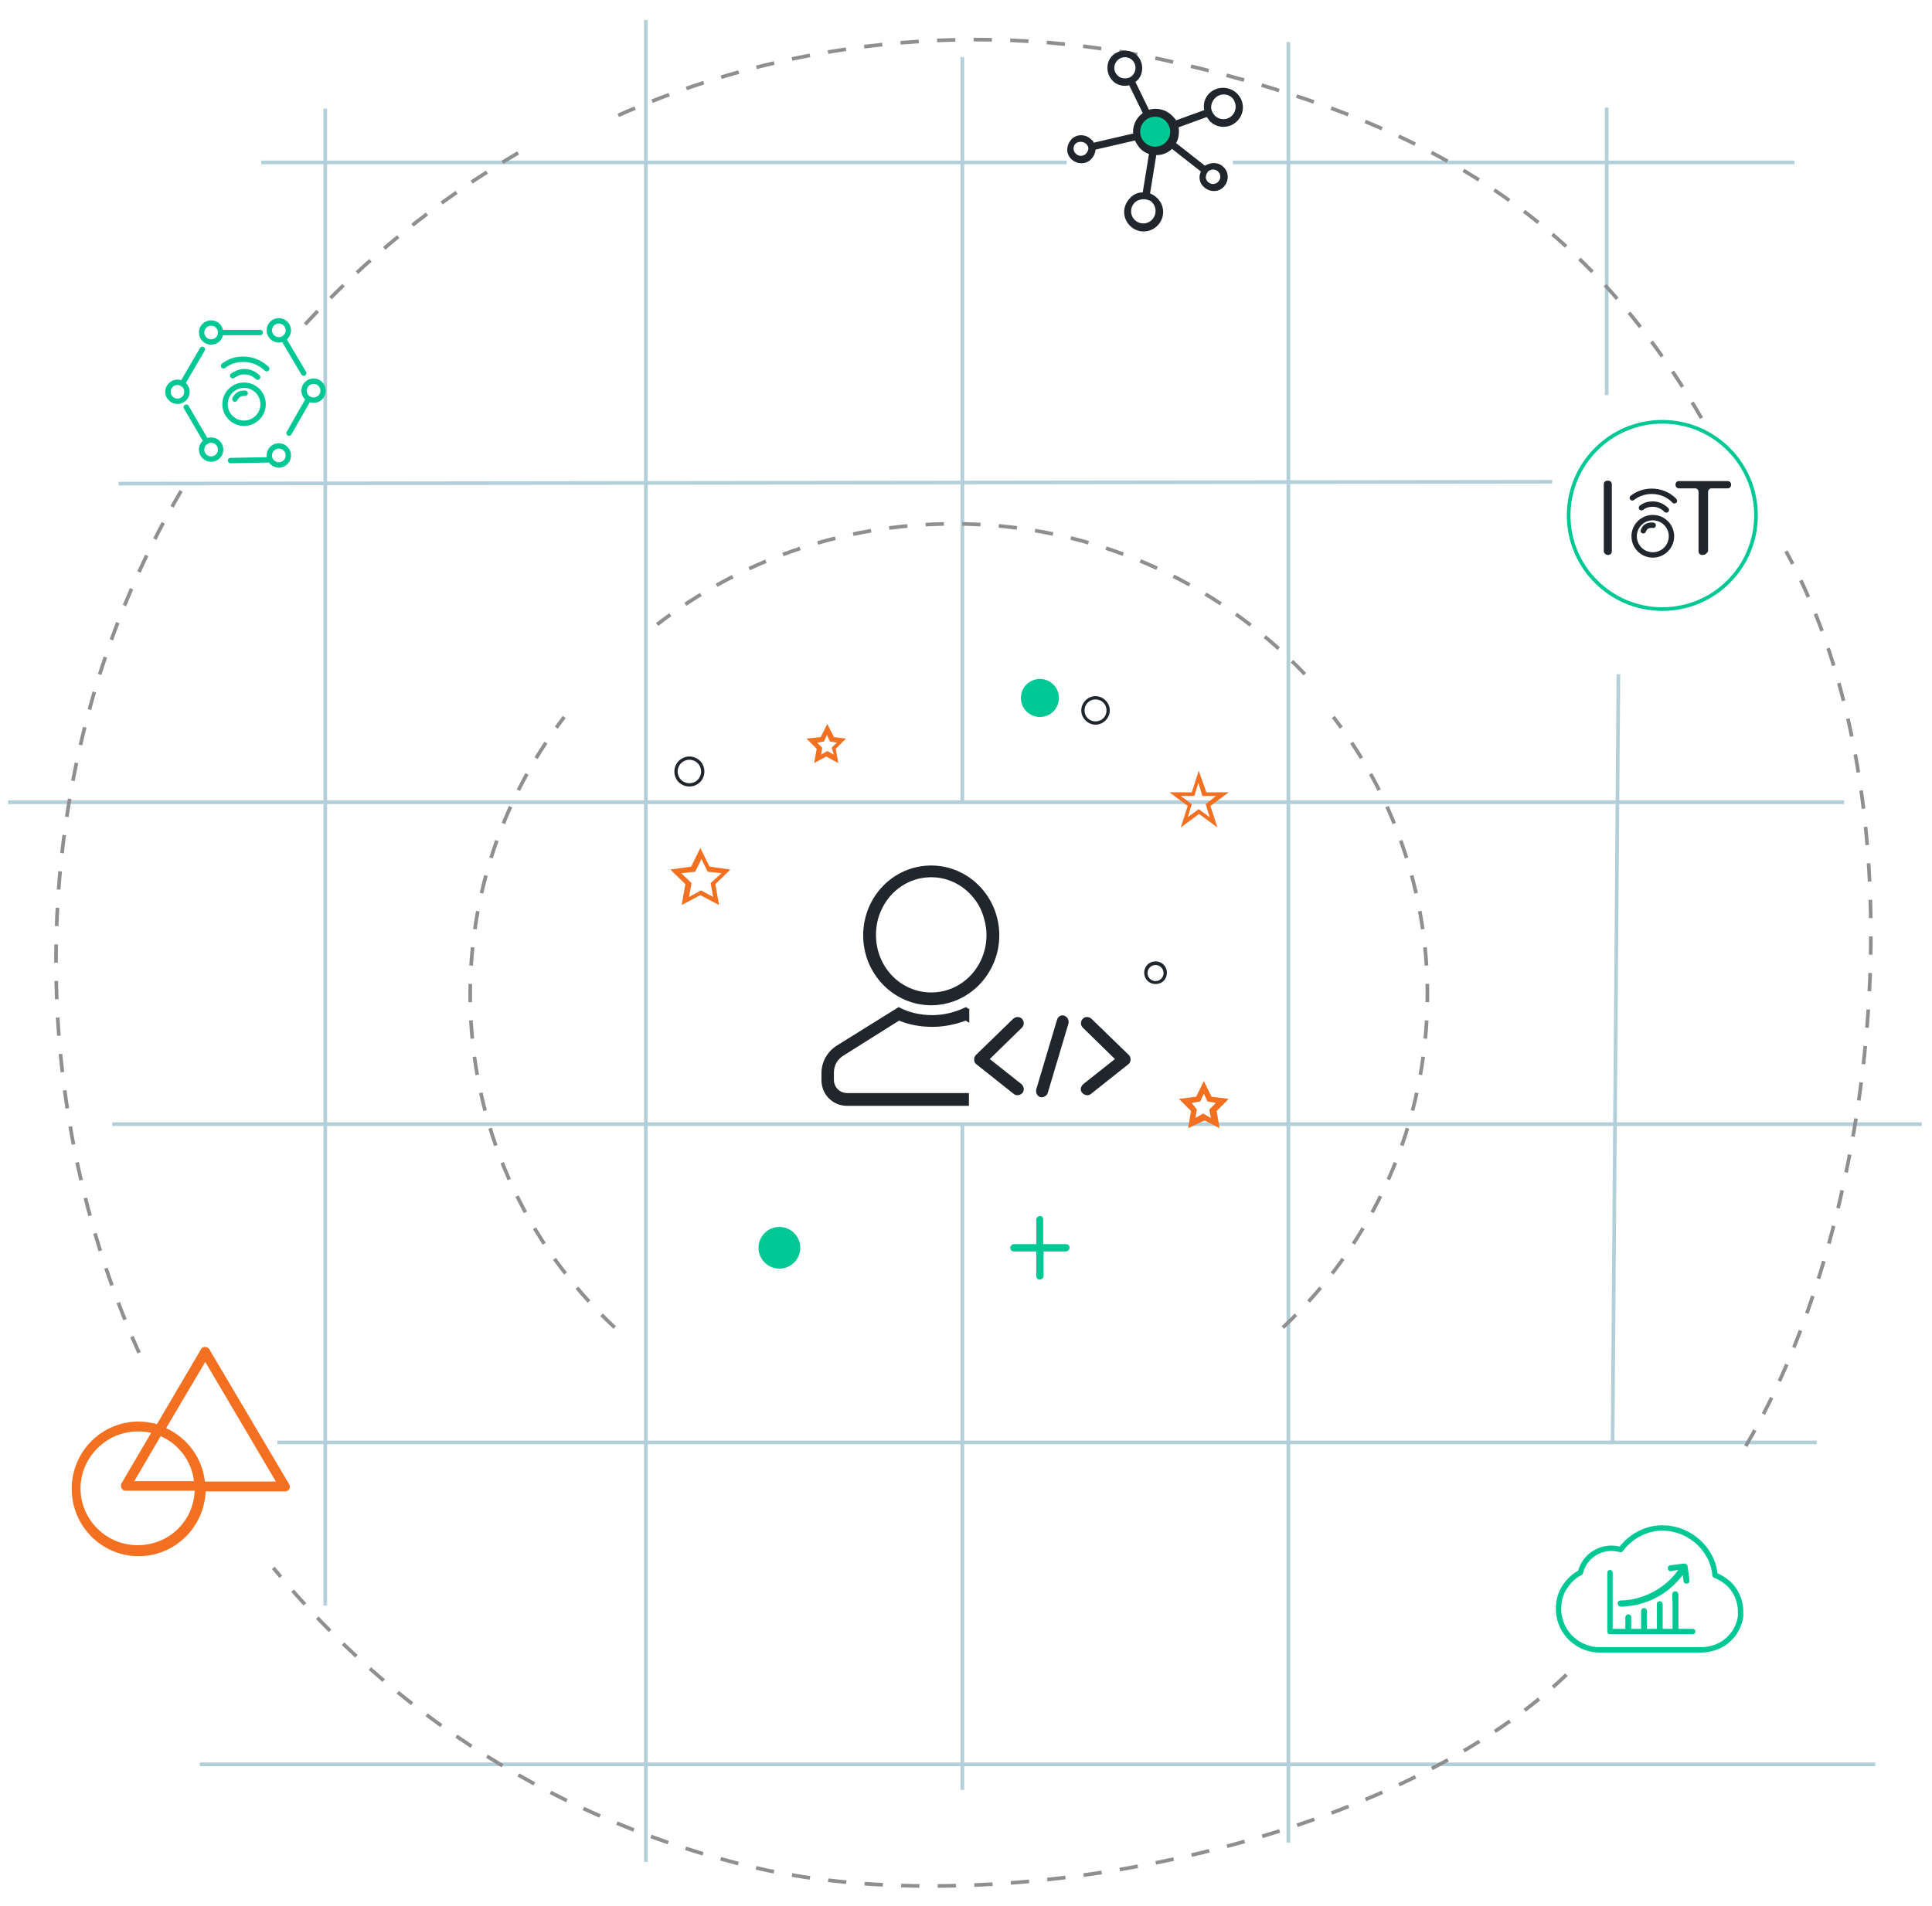 <?xml version="1.0"?>
<svg xmlns="http://www.w3.org/2000/svg" id="Layer_1" viewBox="0 0 528 521">
  <style>.st1{fill:none;stroke:#8d8f91;stroke-dasharray:5}.st2{fill:#f37021}.st3{fill:#20262b}.st4{fill:#00c895}.st5,.st7{fill:none;stroke:#00c895;stroke-width:1.471;stroke-linecap:round;stroke-linejoin:round;stroke-miterlimit:10}.st7{stroke:#20262b}</style>
  <g transform="translate(0 -1)">
    <path d="M439.1 109V30.4m1.6 364.9l1.6-210m-90.2 319.4V12.5M263 220.3V16.6m0 473.7v-182m-86.5-58.4V6.5m0 503.5V249.9m-87.6-99.8V30.7m0 409.2V150.1M30.7 308.3h494.5m-523-88H504M32.4 133.2l391.8-.5m-87.3-87.3h153.5m-419 0h220.1M54.6 483.3h457.9m-436.7-88h420.7" fill="none" stroke="#b3d0da"/>
    <path class="st1" d="M428.1 458.8c-47.7 45.9-153.8 68.5-221.5 52.8-53.9-12.6-99.4-42.2-131.9-82M465 115.3C432.8 59.6 389.4 34 321.7 18.2c-53.9-12.6-107.9-6-154.7 15.2M49.5 135.2C7.9 205.9 4.5 296.1 38 370.8m103.6-328c-21.8 12.8-41.7 28.9-58.8 47.5"/>
    <path class="st2" d="M191.4 232.8l-2.5 5.1-5.7.8 4.1 4-1 5.7 5.1-2.7 5.1 2.7-1-5.7 4.1-4-5.7-.8-2.5-5.1zm2.8 9.6l.7 3.8-3.3-1.8-3.3 1.8.7-3.8-2.8-2.7 3.8-.4 1.7-3.5 1.7 3.5 3.8.4-3 2.7zm33.7-39.9l-1.8-3.6-1.8 3.6-3.9.4 2.8 2.8-.7 3.9 3.3-1.8 3.3 1.8-.7-3.9 2.8-2.8-3.3-.4zm0 4.8l-1.8-1-1.7 1 .3-1.9-1.4-1.4 1.9-.3.8-1.8.8 1.8 1.9.3-1.4 1.4.6 1.9zm101.3 100l4.1 2.1-.8-4.7 3.3-3.3-4.7-.6-2.1-4.3-2.1 4.3-4.7.6 3.3 3.3-.8 4.7 4.5-2.1zm-3.5-4.8l2.3-.4 1-2.1 1 2.1 2.3.4-1.8 1.8.4 2.3-2.1-1.2-2.1 1.2.4-2.3-1.4-1.8zm1.9-90.8l-1.9 5.9h-6.1l5 3.7-1.9 5.9 5-3.7 5 3.7-1.9-5.9 5-3.7h-6.1l-2.1-5.9zm1.9 9.1l1.1 3.6-3-2.2-3 2.2 1.1-3.6-3-2.2h3.7l1.1-3.6 1.1 3.6h3.7l-2.8 2.2z"/>
    <path class="st3" d="M299.4 191.3c-2.1 0-3.9 1.8-3.9 3.9s1.8 3.9 3.9 3.9 3.9-1.8 3.9-3.9-1.8-3.9-3.9-3.9zm0 6.9c-1.7 0-3-1.3-3-3s1.3-3 3-3 3 1.3 3 3-1.3 3-3 3zm16.4 65.6c-1.7 0-3.1 1.3-3.1 3.1 0 1.7 1.3 3.1 3.1 3.1s3.1-1.3 3.1-3.1-1.4-3.1-3.1-3.1zm0 5.4c-1.2 0-2.2-1-2.2-2.2s1-2.2 2.2-2.2 2.2 1 2.2 2.2-1 2.2-2.2 2.2zm-127.4-61.4c-2.2 0-4.1 1.8-4.1 4.1s1.8 4.1 4.1 4.1 4.1-1.8 4.1-4.1-1.8-4.1-4.1-4.1zm0 7.3c-1.8 0-3.2-1.4-3.2-3.2s1.4-3.2 3.2-3.2 3.2 1.4 3.2 3.2-1.4 3.2-3.2 3.2z"/>
    <circle class="st4" cx="284.2" cy="191.8" r="5.2"/>
    <ellipse class="st4" cx="213" cy="342.1" rx="5.7" ry="5.7"/>
    <path class="st3" d="M254.5 275.8c-10.2 0-18.6-8.5-18.6-19.1 0-10.5 8.2-19.1 18.6-19.1 10.2 0 18.6 8.5 18.6 19.1 0 10.4-8.3 19.1-18.6 19.1zm13.6-26.1c-2.4-5.2-7.6-8.9-13.6-8.9s-11.2 3.6-13.6 8.9c-1 2.1-1.5 4.4-1.5 6.9 0 8.7 6.7 15.7 15.1 15.7 8.4 0 15.1-7 15.1-15.7 0-2.4-.6-4.7-1.5-6.9m-3.4 27.1l-.7-.5c-2.9 1.4-6 2.2-9.2 2.2s-6.5-.7-9.2-2.2l-16.7 10.4c-2.7 1.6-4.4 4.5-4.4 7.6v2c0 3.9 3.1 7 7 7h33.3v-3.5h-33.3c-2 0-3.6-1.6-3.6-3.6v-2c0-2 1-3.7 2.7-4.7l15.1-9.5c2.9 1.2 6 1.7 9.1 1.7s6.2-.6 9.1-1.7l1 .6v-3.9h-.1v.1h-.1zm14.6 5.1c.6-.6.7-1.6 0-2.4-.6-.6-1.6-.7-2.4 0l-10.2 9.9c-.7.7-.6 2 .1 2.5L277 300c.7.6 1.7.5 2.4-.2.6-.7.5-1.7-.2-2.4l-8.7-6.9 8.8-8.6zm16.6 0c-.6-.6-.7-1.6 0-2.4.6-.6 1.6-.7 2.4 0l10.2 9.9c.7.7.6 2-.1 2.5l-10.2 8.1c-.7.6-1.7.5-2.4-.2s-.5-1.7.2-2.4l8.7-6.9-8.8-8.6zm-7-2.2l-5.7 19.1c-.2.9.2 1.7 1 2.1.9.2 1.7-.2 2.1-1l5.7-19.1c.2-.9-.2-1.7-1-2.1-.9-.4-1.8.1-2.1 1z"/>
    <path class="st1" d="M168 363.9c-24.3-22.7-39.5-55.1-39.5-91 0-28.5 9.6-54.9 25.7-75.9m196.4 166.9c24.3-22.7 39.5-55.1 39.5-91 0-28.5-9.6-54.9-25.7-75.9m-7.8-11.7C332.4 159.8 298 144 260 144.2c-30.3.1-58.2 10.4-80.4 27.5"/>
    <path class="st4" d="M284.2 333.4c-.5 0-1 .5-1 1v6.7h-6.1c-.5 0-1 .5-1 1 0 .6.4 1 1 1h6.1v6.7c0 .6.4 1 1 1 .5 0 1-.5 1-1v-6.7h6.1c.5 0 1-.5 1-1 0-.6-.4-1-1-1h-6.2v-6.7c0-.6-.4-1-.9-1z"/>
    <path class="st1" d="M477.1 396.3c36.6-62 49.1-175.3 11-244.6"/>
  </g>
  <path class="st2" d="M56 368.2c-.4 0-.9.2-1.1.7l-12 20.4c-1.6-.4-3.3-.7-5-.7-10.1 0-18.3 8.2-18.3 18.4s8.2 18.4 18.3 18.4c9.9 0 17.9-7.9 18.3-17.7H78c.8-.1 1.3-.7 1.2-1.4 0-.2-.1-.3-.2-.6L57.3 369c-.3-.6-.9-.8-1.3-.8zm.1 4.1L75.4 405H56c-.7-6.5-4.9-12-10.6-14.6l10.7-18.1zm-18.4 19c1.2 0 2.5.1 3.6.4l-8.1 13.8c-.3.7-.1 1.4.4 1.8.2.1.4.2.7.2h18.9c-.3 8.4-7.1 14.9-15.6 14.9-8.6 0-15.6-7-15.6-15.6.1-8.5 7.1-15.5 15.7-15.5zm6.2 1.3c4.9 2.1 8.5 6.8 9.1 12.3H36.7l7.2-12.3z"/>
  <circle class="st5" cx="66.7" cy="110.5" r="5.2"/>
  <path class="st5" d="M63.6 102.7c.9-.6 2-1.1 3.1-1.1 1.4 0 2.7.5 3.7 1.5m-6.2 6c.2-.4.5-.9 1-1.2.5-.4 1.2-.4 1.8-.4m-5.9-7.5c1.5-1.2 3.4-1.8 5.4-1.8 2.5 0 4.7 1 6.4 2.6m-1.8-9.9H60.4"/>
  <circle class="st5" cx="57.7" cy="90.9" r="2.6"/>
  <path class="st5" d="M55.3 95.5l-5.5 9.4"/>
  <circle class="st5" cx="48.5" cy="107.1" r="2.6"/>
  <path class="st5" d="M83 102l-5.5-9.3"/>
  <circle class="st5" cx="76.2" cy="90.3" r="2.6"/>
  <path class="st5" d="M79 118.4l5.3-9.3"/>
  <circle class="st5" cx="85.7" cy="106.8" r="2.6"/>
  <path class="st5" d="M63 125.9l10.7-.2"/>
  <circle class="st5" cx="76.2" cy="124.5" r="2.6"/>
  <path class="st5" d="M50.9 111.3l5.5 9.4"/>
  <circle class="st5" cx="57.7" cy="122.9" r="2.6"/>
  <path class="st3" d="M330.5 25.5c-1.3 1.3-1.7 3-1.4 4.6l-7.7 2.8c-.3-.5-.7-.9-1.1-1.3-1.7-1.7-4.1-2.2-6.3-1.6l-3.7-7.6c.1-.1.3-.3.5-.4 1.8-1.8 1.8-4.9 0-6.8-1.8-1.8-4.9-1.8-6.8 0-1.8 1.8-1.8 4.9 0 6.8 1.2 1.3 3 1.7 4.6 1.3l3.7 7.6c-.3.3-.5.4-.8.7-1.3 1.3-2 3.2-1.8 4.9L298.9 39c-.1-.4-.4-.7-.7-.9-1.4-1.4-3.9-1.6-5.4 0-1.4 1.6-1.6 3.9 0 5.4 1.4 1.4 3.9 1.6 5.4 0 .8-.8 1.1-1.7 1.2-2.6l10.8-2.5c.3.8.8 1.4 1.3 2.1.8.8 1.6 1.3 2.5 1.6l-1.7 10.5c-1.3 0-2.6.5-3.5 1.6-2.1 2.1-2.1 5.4 0 7.5s5.4 2.1 7.5 0 2.1-5.4 0-7.5c-.5-.5-1.3-1.1-2-1.3l1.7-10.5c1.6 0 3-.5 4.3-1.7l7.9 6.2c-.7 1.4-.4 3.2.8 4.2 1.4 1.4 3.9 1.6 5.4 0 1.4-1.4 1.6-3.9 0-5.4-1.3-1.4-3.5-1.4-5.1-.4l-7.9-6.2c.8-1.3.9-2.9.7-4.3l7.7-2.8c.3.4.5.7.8 1.1 2.1 2.1 5.4 2.1 7.5 0s2.1-5.4 0-7.5-5.5-2.1-7.6-.1zm-25.1-4.9c-1.2-1.2-1.1-3 0-4.1 1.2-1.2 3-1.1 4.1 0 1.1 1.2 1.1 2.9 0 4.1-.5.5-1.1.8-1.7.8-.9.1-1.7-.1-2.4-.8zm-8.5 18.8c.5.5.7 1.2.4 1.8-.1.3-.3.5-.5.8-.8.8-2 .8-2.8 0s-.8-2 0-2.8c.8-.6 2.1-.6 2.9.2-.1 0-.1 0 0 0zm17.9 20.7c-1.3 1.3-3.4 1.3-4.7 0s-1.3-3.4 0-4.7c.5-.5 1.2-.8 2-.9.7-.1 1.3 0 2 .3.4.1.7.4.9.7 1.1 1.2 1.1 3.3-.2 4.6zm15.3-13.2c.1-.1.4-.3.7-.4.7-.3 1.6-.1 2.1.4.8.8.8 2 0 2.8s-2 .8-2.8 0c-.4-.4-.7-1.1-.5-1.6 0-.4.3-.8.5-1.2zm6.6-15.3a3.32 3.32 0 0 1-4.7 0c-.1-.1-.3-.3-.3-.4-.4-.5-.7-1.2-.7-1.8 0-.9.3-1.8 1.1-2.6 1.3-1.3 3.4-1.3 4.7 0 1.2 1.4 1.2 3.5-.1 4.8z"/>
  <ellipse class="st4" cx="315.7" cy="36" rx="4.1" ry="4.1"/>
  <circle cx="454.3" cy="140.9" r="25.6" fill="none" stroke="#00c895"/>
  <circle class="st7" cx="451.7" cy="146.6" r="5.1"/>
  <path class="st7" d="M448.6 138.8c.9-.7 1.9-1 3.1-1 1.4 0 2.7.6 3.7 1.6m-6.3 5.7c.2-.4.4-.9.9-1.2.6-.3 1.2-.4 1.8-.3m-5.7-7.5c1.4-1.1 3.3-1.8 5.3-1.8 2.5 0 4.7 1 6.2 2.6"/>
  <path class="st3" d="M438.3 150.7v-18.3c0-.6.4-1 1-1h.2c.6 0 1 .4 1 1v18.3c0 .6-.4 1-1 1h-.1c-.5 0-1.1-.5-1.1-1zm27.1 1h-.2c-.6 0-1-.4-1-1v-16.2c0-.6-.4-1-1-1h-4.3c-.6 0-1-.4-1-1s.4-1 1-1h13.2c.6 0 1 .4 1 1s-.4 1-1 1h-4.3c-.6 0-1 .4-1 1v16.2c-.3.5-.7 1-1.4 1z"/>
  <path class="st5" d="M475.5 438.5c-.5-2.3-1.6-4.3-3.3-5.8-1.1-.9-2.2-1.6-3.5-2.1-.2-2.1-.8-4-1.9-5.8-1.9-3.2-5.1-5.6-8.7-6.6-2.6-.7-5.3-.7-7.8.1-3.1 1-5.5 2.8-7.4 5.3-3.1-.9-6.4-.1-8.7 2.2-1.1 1.1-1.9 2.5-2.3 4.1-1.4.7-2.6 1.7-3.6 3-1.3 1.6-2.1 3.5-2.3 5.6-.1 1.1-.1 2.2.1 3.2.5 2.8 1.9 5.1 4 6.8 2 1.6 4.4 2.5 7 2.5H465c.7 0 1.7-.1 2.5-.3 2.7-.6 4.9-2.1 6.5-4.4.9-1.4 1.5-2.9 1.7-4.6 0-1 0-2.1-.2-3.2z"/>
  <path class="st4" d="M458.6 429.2s0 .1 0 0c0 .1-.1.2-.1.2-2.4 3.2-5.5 5.5-9.2 6.9-2 .7-4.1 1.2-6.3 1.2-.6 0-.9.3-.9.8s.4.9.9.9c1.3 0 2.5-.2 3.8-.4 5.2-1.1 9.5-3.7 12.8-7.9.1-.1.2-.3.3-.4v.3c.1.5.1 1 .2 1.5.1.4.5.7 1 .6.4-.1.7-.4.6-.9 0-.3-.1-.7-.1-1-.1-1-.3-1.9-.4-2.9-.1-.4-.5-.7-.9-.7-1.3.2-2.5.3-3.8.5-.5.1-.8.4-.7.9.1.5.5.8 1 .7.5-.2 1.1-.2 1.8-.3zm-1.5 11.3v4.7c0 .5.3.9.8.9.4 0 .8-.3.8-.8v-9.6c-.1-.4-.4-.7-.9-.7-.4 0-.8.4-.8.8.1 1.6.1 3.1.1 4.7zm-2.7 1.4v-3.2c0-.2 0-.3-.1-.5-.1-.3-.5-.5-.8-.5-.4.1-.7.3-.7.7v6.9c0 .1 0 .2.1.3.2.3.5.5.9.4s.6-.4.6-.8v-3.3zm-5.9.9v2.3c0 .5.3.9.8.9s.8-.4.8-.9v-4.6c0-.5-.3-.9-.8-.9s-.8.4-.8.9v2.3zm-4.3.9v1.5c0 .5.3.8.8.8.4 0 .8-.3.8-.8v-3.1c0-.5-.4-.8-.8-.8s-.8.4-.8.8v1.6z"/>
  <path class="st5" d="M462.6 446H440v-16.1"/>
</svg>
